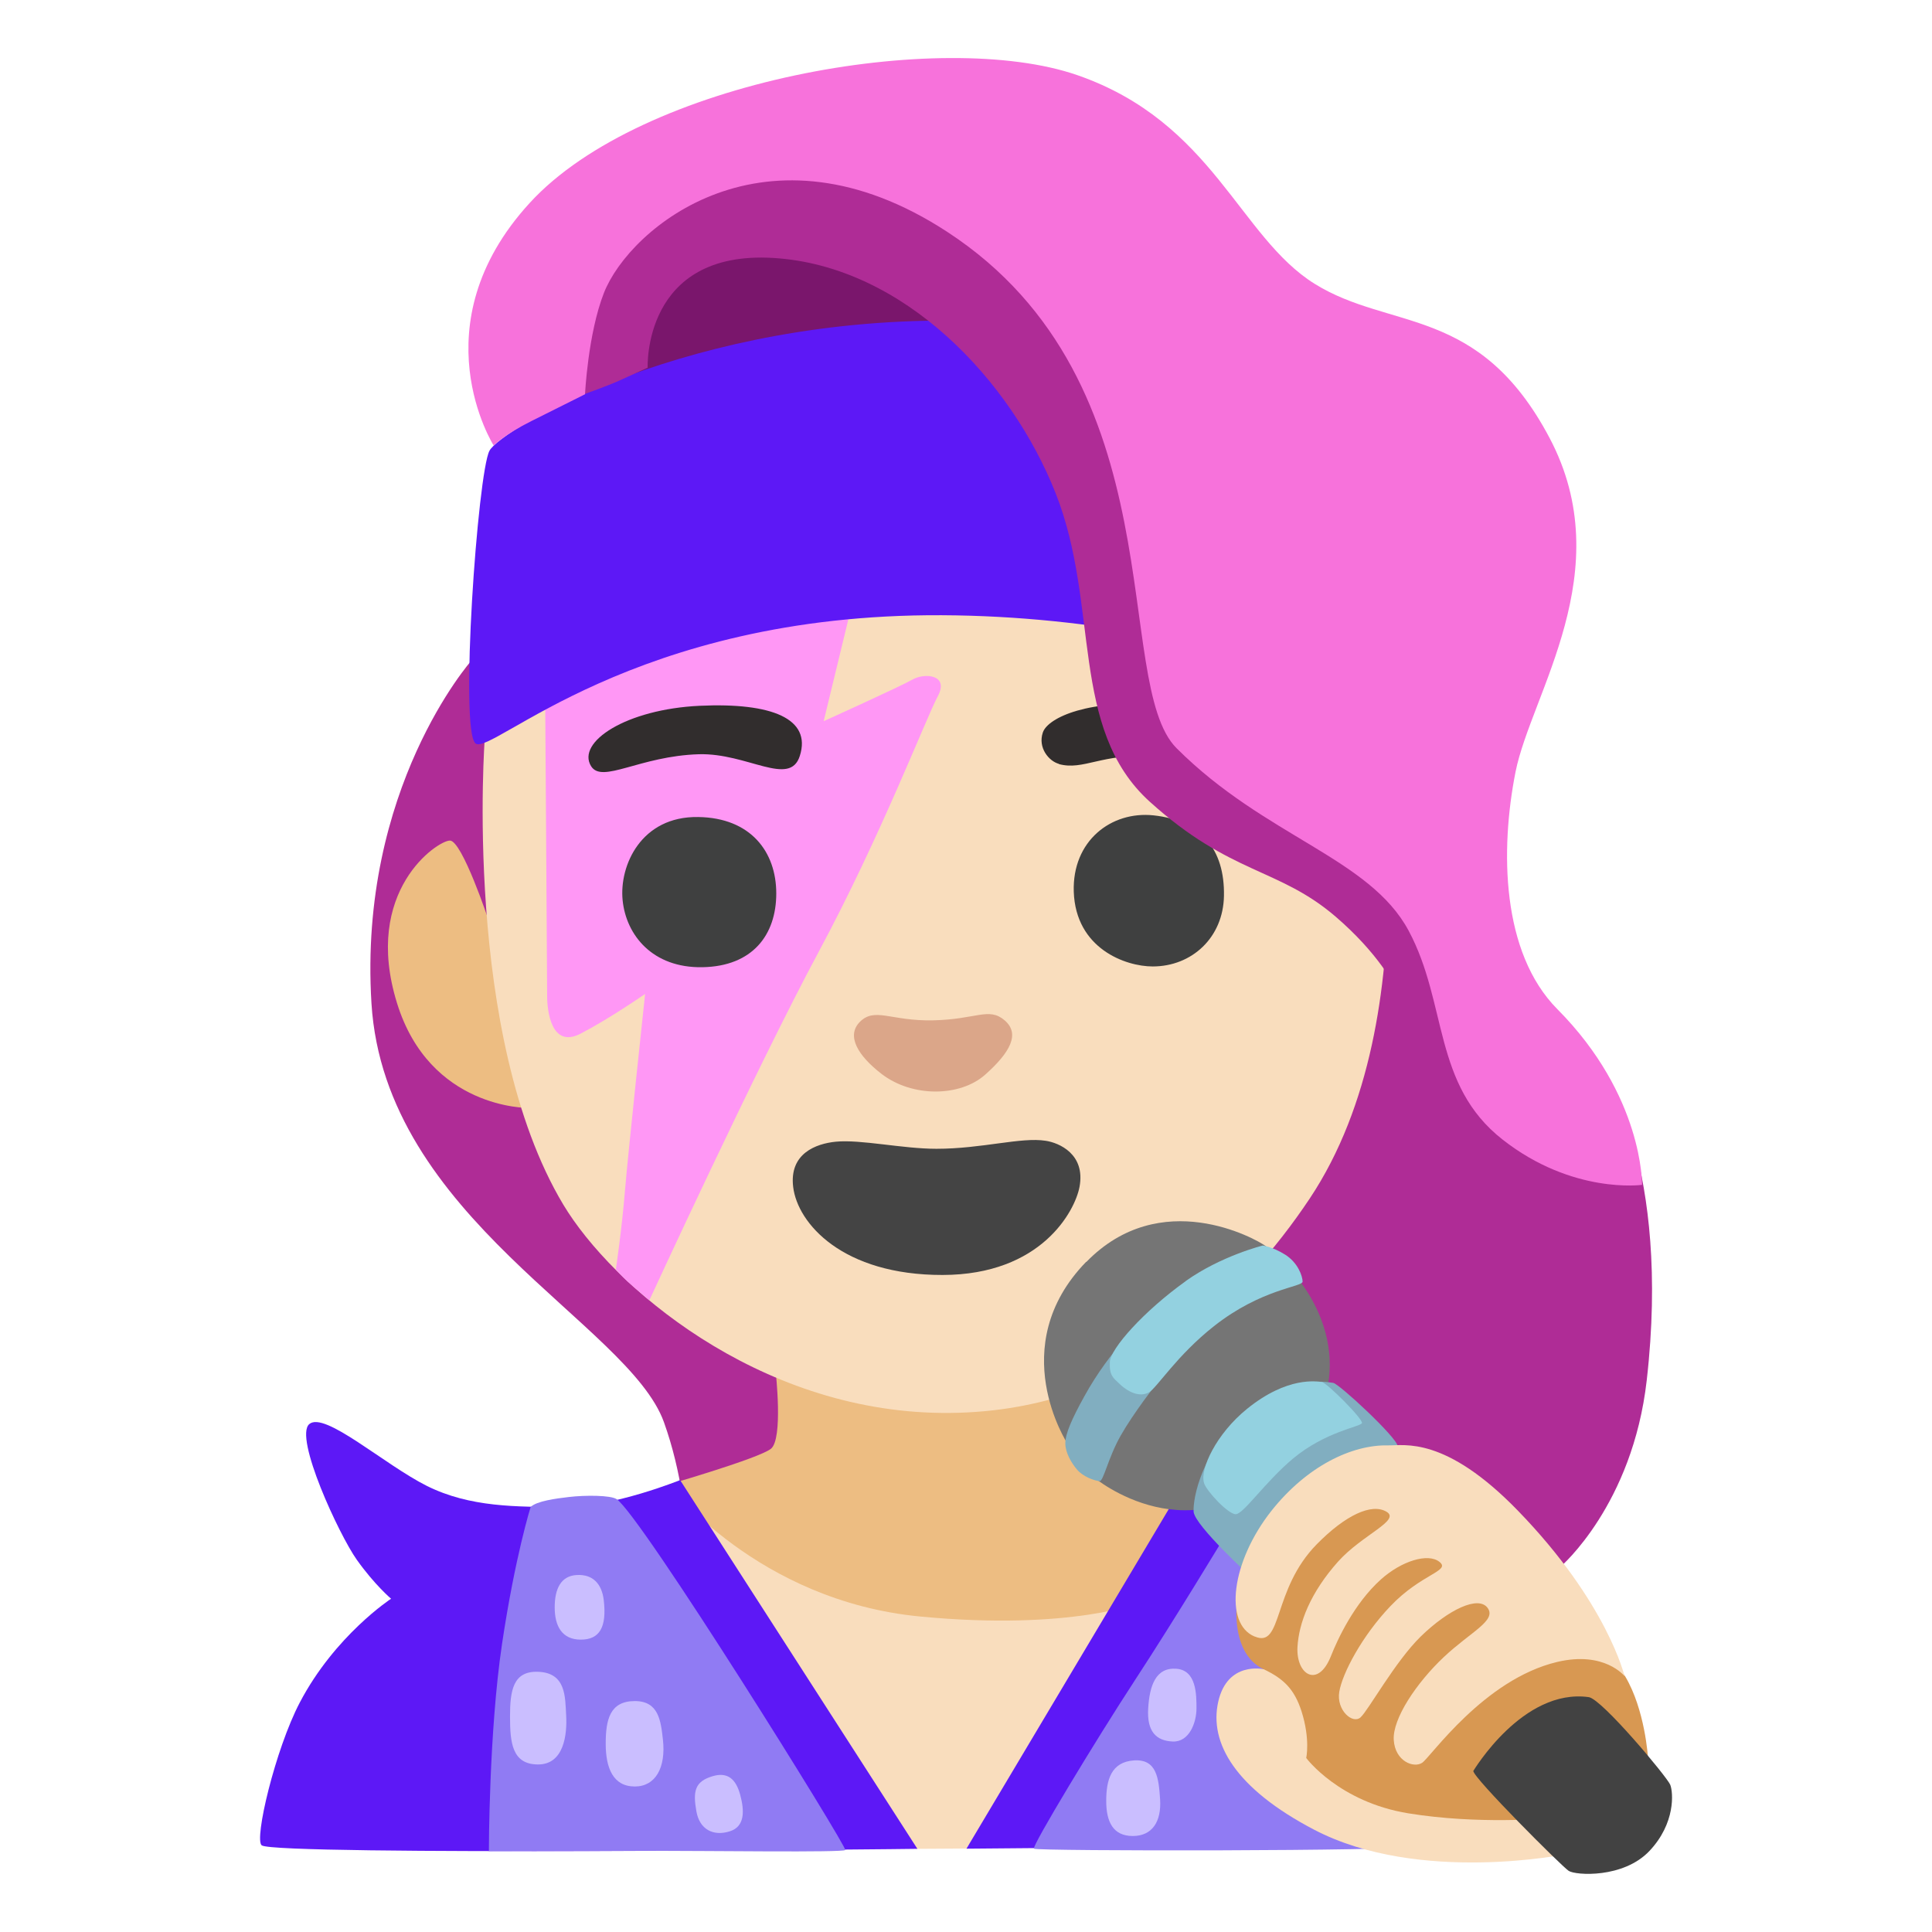 <svg enable-background="new 0 0 128 128" viewBox="0 0 128 128" xmlns="http://www.w3.org/2000/svg"><path d="m31.23 43.77s-7.5 8.47-6.62 22.7 17.05 21.24 19.38 27.76c2.34 6.53 1.46 13.54 1.46 13.54l57.96-3.99s4.75-4.07 5.69-12.33c1.62-14.19-2.87-20.57-2.87-20.57l-19.57-21.07-21.67-2.36s-33.76-3.68-33.76-3.68z" fill="#af2c96"/><path d="m32.37 60.97s-1.75-5.27-2.56-5.28-5.81 3.33-3.51 10.76c2.17 7.03 8.67 6.95 8.67 6.95l-2.59-12.43z" fill="#edbd82"/><path d="m41.64 13.32h26.68v15.91h-26.68z" fill="#7a166c"/><path d="m57.53 122.09 3.25.4 3.25-.02 11.64-16.32-29.83-6.95-3.4 2.14z" fill="#f9ddbd"/><path d="m51.39 90.88s.51 4.47-.32 5.11-6.77 2.36-6.77 2.36 5.86 7.72 16.68 8.75c10.03.96 14.69-.96 14.69-.96l4.98-9.71-12.97-5.05-16.29-.51z" fill="#edbd82"/><path d="m64.03 122.48 13.75-23.08 5.6-.57-.78 8.76-13.92 14.85z" fill="#5d18f6"/><path d="m60.78 122.49-15.72-24.43s-4.39 1.78-7.63 1.78-6.3.02-9.14-1.39c-2.84-1.42-6.78-4.97-7.8-4.1s1.97 7.33 3.15 8.99 2.27 2.58 2.27 2.58-3.72 2.43-6.05 6.88c-1.62 3.09-3.04 9.08-2.52 9.46.94.69 43.44.24 43.44.23z" fill="#5d18f6"/><path d="m81.12 101.83s-3.23 5.36-5.91 9.46-6.85 11.02-6.71 11.19 24.59.17 25.3-.15-6.76-18.85-6.76-18.85l-5.91-1.66h-.01z" fill="#907bf3"/><path d="m35.16 99.84c.39-.39 1.67-.56 2.53-.66 1.11-.13 2.76-.12 3.16.14 1.58 1.02 15.31 23.08 15.15 23.25s-8.97.05-13.07.05-10.54.02-10.54.02 0-7.88.87-13.72c.87-5.83 1.9-9.09 1.9-9.09z" fill="#907bf3"/><path d="m32.12 48.87s-1.5 19.76 5.2 30.94c3.21 5.35 12.82 13.67 25.06 13.8 12.27.13 19.99-7.61 24.39-14.2 8.17-12.26 4.28-31.78 4.28-34.08 0-3.53-13.07-10.94-13.07-10.94l-43.81 7.24z" fill="#f9ddbd"/><path d="m36.1 43.39s.15 21.7.15 22.62.26 3.49 2.22 2.47 4.27-2.63 4.27-2.63-1.14 10.63-1.34 13.1-.6 5.17-.6 5.17.37.41.78.79c.36.33 1.44 1.24 1.44 1.24s7.09-15.4 11.22-23.09 7.11-15.48 7.89-16.93-.89-1.56-1.67-1.11-5.89 2.76-5.89 2.76l2.71-11.18s-21.18 6.79-21.18 6.79z" fill="#ff97f5"/><path d="m31.51 49.26c1.08.81 10.39-8.6 30.88-8.5s35.05 8.5 36.08 7.89 0-7.72-.82-12.36-4.12-8.04-4.12-8.04-11.51-6.65-29.65-7c-18.13-.35-30.67 7.17-31.45 8.61s-2 18.59-.92 19.4z" fill="#5d18f6"/><path d="m71.96 83.6c-5.45 5.61-1.24 12.04-1.24 12.04l1.77 2.25s6.54 5.49 12.71-1c6.16-6.5.59-12.4.59-12.4s-1.26-1.43-1.93-1.93-6.97-4.01-11.89 1.05z" fill="#757575"/><path d="m85.96 100.44-2.97 4.14s-3.86-3.52-3.91-4.43.53-3.96 3.39-6.54c2.87-2.58 5.48-2.04 5.86-1.99s4.22 3.61 4.27 4.19-6.64 4.63-6.64 4.63z" fill="#81aec0"/><path d="m79.77 98.26c.16.52 1.59 2.06 2.1 2.06s1.93-2.12 3.8-3.69c2.14-1.78 4.44-2.1 4.56-2.34s-2.34-2.7-2.66-2.73-2.26-.4-4.95 1.78c-2.03 1.64-3.14 4-2.85 4.91z" fill="#93d1e0"/><path d="m78.52 86.76-2.71.63s-2.22 1.94-3.97 5.12c-.83 1.5-1.26 2.48-1.26 3.11s.41 1.32.79 1.76 1.09.71 1.47.75c.27.03.56-1.52 1.41-3.02s2.38-3.45 2.38-3.45 1.89-4.9 1.89-4.9z" fill="#81aec0"/><path d="m78.57 84.87c-2.81 2.01-5 4.48-5.04 5.37s.21 1.04.68 1.48c.67.62 1.39.83 1.92.52s1.85-2.45 4.3-4.38c3.16-2.49 5.87-2.59 5.87-2.95s-.31-1.26-1.16-1.79-1.48-.6-1.48-.6-2.75.68-5.1 2.35z" fill="#93d1e0"/><g fill="#cabeff"><path d="m38.2 104.35c-1.03.06-1.45.9-1.45 2.14s.48 2.14 1.73 2.14 1.73-.83 1.52-2.62c-.12-1.03-.69-1.73-1.8-1.66z"/><path d="m35.65 110.76c-1.66-.06-1.86 1.24-1.86 2.97s.14 3.17 1.86 3.17 1.93-2 1.86-3.24 0-2.83-1.86-2.9z"/><path d="m42.06 112.7c-1.66 0-1.93 1.24-1.93 2.83s.48 2.83 1.93 2.83c1.36 0 2.07-1.24 1.86-3.11-.14-1.24-.28-2.55-1.86-2.55z"/><path d="m47.24 117.67c-1.22.35-1.34 1.01-1.1 2.35.21 1.17 1.1 1.66 2.21 1.31 1.02-.32.97-1.38.69-2.42s-.83-1.52-1.8-1.24z"/><path d="m75.14 116.63c-1.53.1-1.85 1.3-1.85 2.69s.46 2.32 1.76 2.32 1.9-.97 1.81-2.41-.23-2.69-1.72-2.6z"/><path d="m77.95 110.56c-1.38-.11-1.79 1.12-1.88 2.63s.51 2.14 1.62 2.19 1.58-1.27 1.58-2.19 0-2.52-1.32-2.63z"/></g><path d="m88.71 115.34-4.19-5.27-.8.52s-2.4-.56-3.01 2.16 1.13 5.74 6.35 8.47c6.98 3.65 16.84 1.6 16.84 1.6l-.14-6.92-15.06-.56z" fill="#f9ddbd"/><path d="m97.03 100.57-7.1-2.07-6.87 6.49-1.05.55s-.72 3.9 1.71 5.05c1.35.64 2.04 1.34 2.51 2.79.59 1.86.31 3.09.31 3.09s2.16 2.92 6.78 3.67 9.18.33 9.18.33l6.68-4.05s-.19-3.15-1.51-5.36c-.83-1.39-10.63-10.49-10.64-10.49z" fill="#d89852"/><path d="m83.15 108.43c1.84.77 1.13-3.11 4.09-6.12 1.9-1.93 3.62-2.73 4.61-2.16s-1.59 1.52-3.19 3.3c-1.85 2.07-2.61 4.07-2.7 5.68-.09 1.84 1.36 2.73 2.21.61.45-1.14 1.55-3.51 3.32-5.1 1.36-1.22 3.12-1.77 3.88-1.16s-1.18.76-3.25 2.93c-1.89 1.98-3.19 4.46-3.39 5.68s.89 2.16 1.41 1.69 2.29-3.7 3.99-5.36c1.84-1.79 3.82-2.73 4.43-1.89s-1.13 1.58-2.92 3.27-3.39 4.07-3.3 5.48 1.32 1.88 1.88 1.51 4.08-5.52 8.94-6.68c3.15-.75 4.47.94 4.47.94s-1.13-4.85-7.06-10.96c-4.82-4.97-7.53-4.31-8.61-4.33-2.4-.05-5.37 1.37-7.72 4.33-2.68 3.39-3.15 7.48-1.13 8.33z" fill="#f9ddbd"/><path d="m61.82 67.6c-2.81.06-3.86-.9-4.86.11-.91.93-.1 2.24 1.42 3.42 2.06 1.6 5.24 1.54 6.89.07 1.64-1.46 2.34-2.7 1.29-3.6s-1.87-.06-4.74 0z" fill="#dba689"/><path d="m62.04 76.11c-2.24 0-5.02-.63-6.66-.47-1.32.13-3.1.78-2.83 3 .29 2.42 3.28 5.84 9.9 5.83 6.55-.01 8.77-4.25 9.07-5.83.41-2.18-1.36-2.93-2.24-3.06-1.63-.26-4.21.53-7.24.53z" fill="#444"/><path d="m39.16 50.76c.73 1.18 3.21-.67 7.14-.79 3.22-.09 6.03 2.2 6.69.11.79-2.47-1.86-3.54-6.63-3.32-4.89.23-8.18 2.41-7.2 4z" fill="#312d2d"/><path d="m70.15 50.62c1.63.45 2.87-.73 6.19-.51 3.1.21 6.13 1.57 7.03.56s-1.41-3.44-6.52-3.94c-4.61-.45-7.42.79-7.76 1.8s.4 1.9 1.07 2.08z" fill="#312d2d"/><path d="m46.25 54.13c-3.77-.06-5.23 3.21-5 5.51s1.97 4.5 5.29 4.44 4.89-2.14 4.89-4.89-1.69-5.01-5.17-5.06z" fill="#3f4040"/><path d="m76.43 54.02c-2.81-.3-5.4 1.69-5.29 5.06.13 3.77 3.43 4.95 5.23 4.95 2.59 0 4.67-1.91 4.72-4.67.06-3.09-1.52-5-4.66-5.34z" fill="#3f4040"/><path d="m42.91 24.37s-.35-7.8 8.32-7.28 15.77 8.14 18.71 15.59c2.95 7.45.87 15.59 6.24 20.44s8.53 4.36 12.32 7.62c5.39 4.64 5.35 8.84 5.35 8.84l3.29-5.37-15.94-41.41-23.74-14.21-20.79 8.66 2.08 8.85s1.47-.52 2.27-.88 1.89-.86 1.89-.86z" fill="#af2c96"/><path d="m32.71 29.51s.74-.74 2.51-1.62l3.54-1.77s.19-4 1.25-6.71c1.71-4.36 10.74-11.88 22.73-4.06 15.38 10.02 10.87 29.88 15.21 34.22 5.88 5.88 12.79 7.26 15.38 12.1s1.58 10.19 6.22 13.83 9.24 3 9.24 3 .1-5.89-5.61-11.64c-3.71-3.74-3.8-10.54-2.77-15.73 1.04-5.18 6.91-13.31 2.25-22.12s-10.54-7.09-15.55-10.2-6.74-10.71-15.73-13.83-28.86.35-36.29 8.47-2.38 16.07-2.38 16.07z" fill="#f772db"/><path d="m97.61 117.33c0 .46 5.86 6.32 6.32 6.62s3.62.51 5.35-1.32 1.58-3.87 1.38-4.38-4.53-5.69-5.4-5.81c-4.38-.61-7.64 4.89-7.65 4.89z" fill="#424242"/></svg>